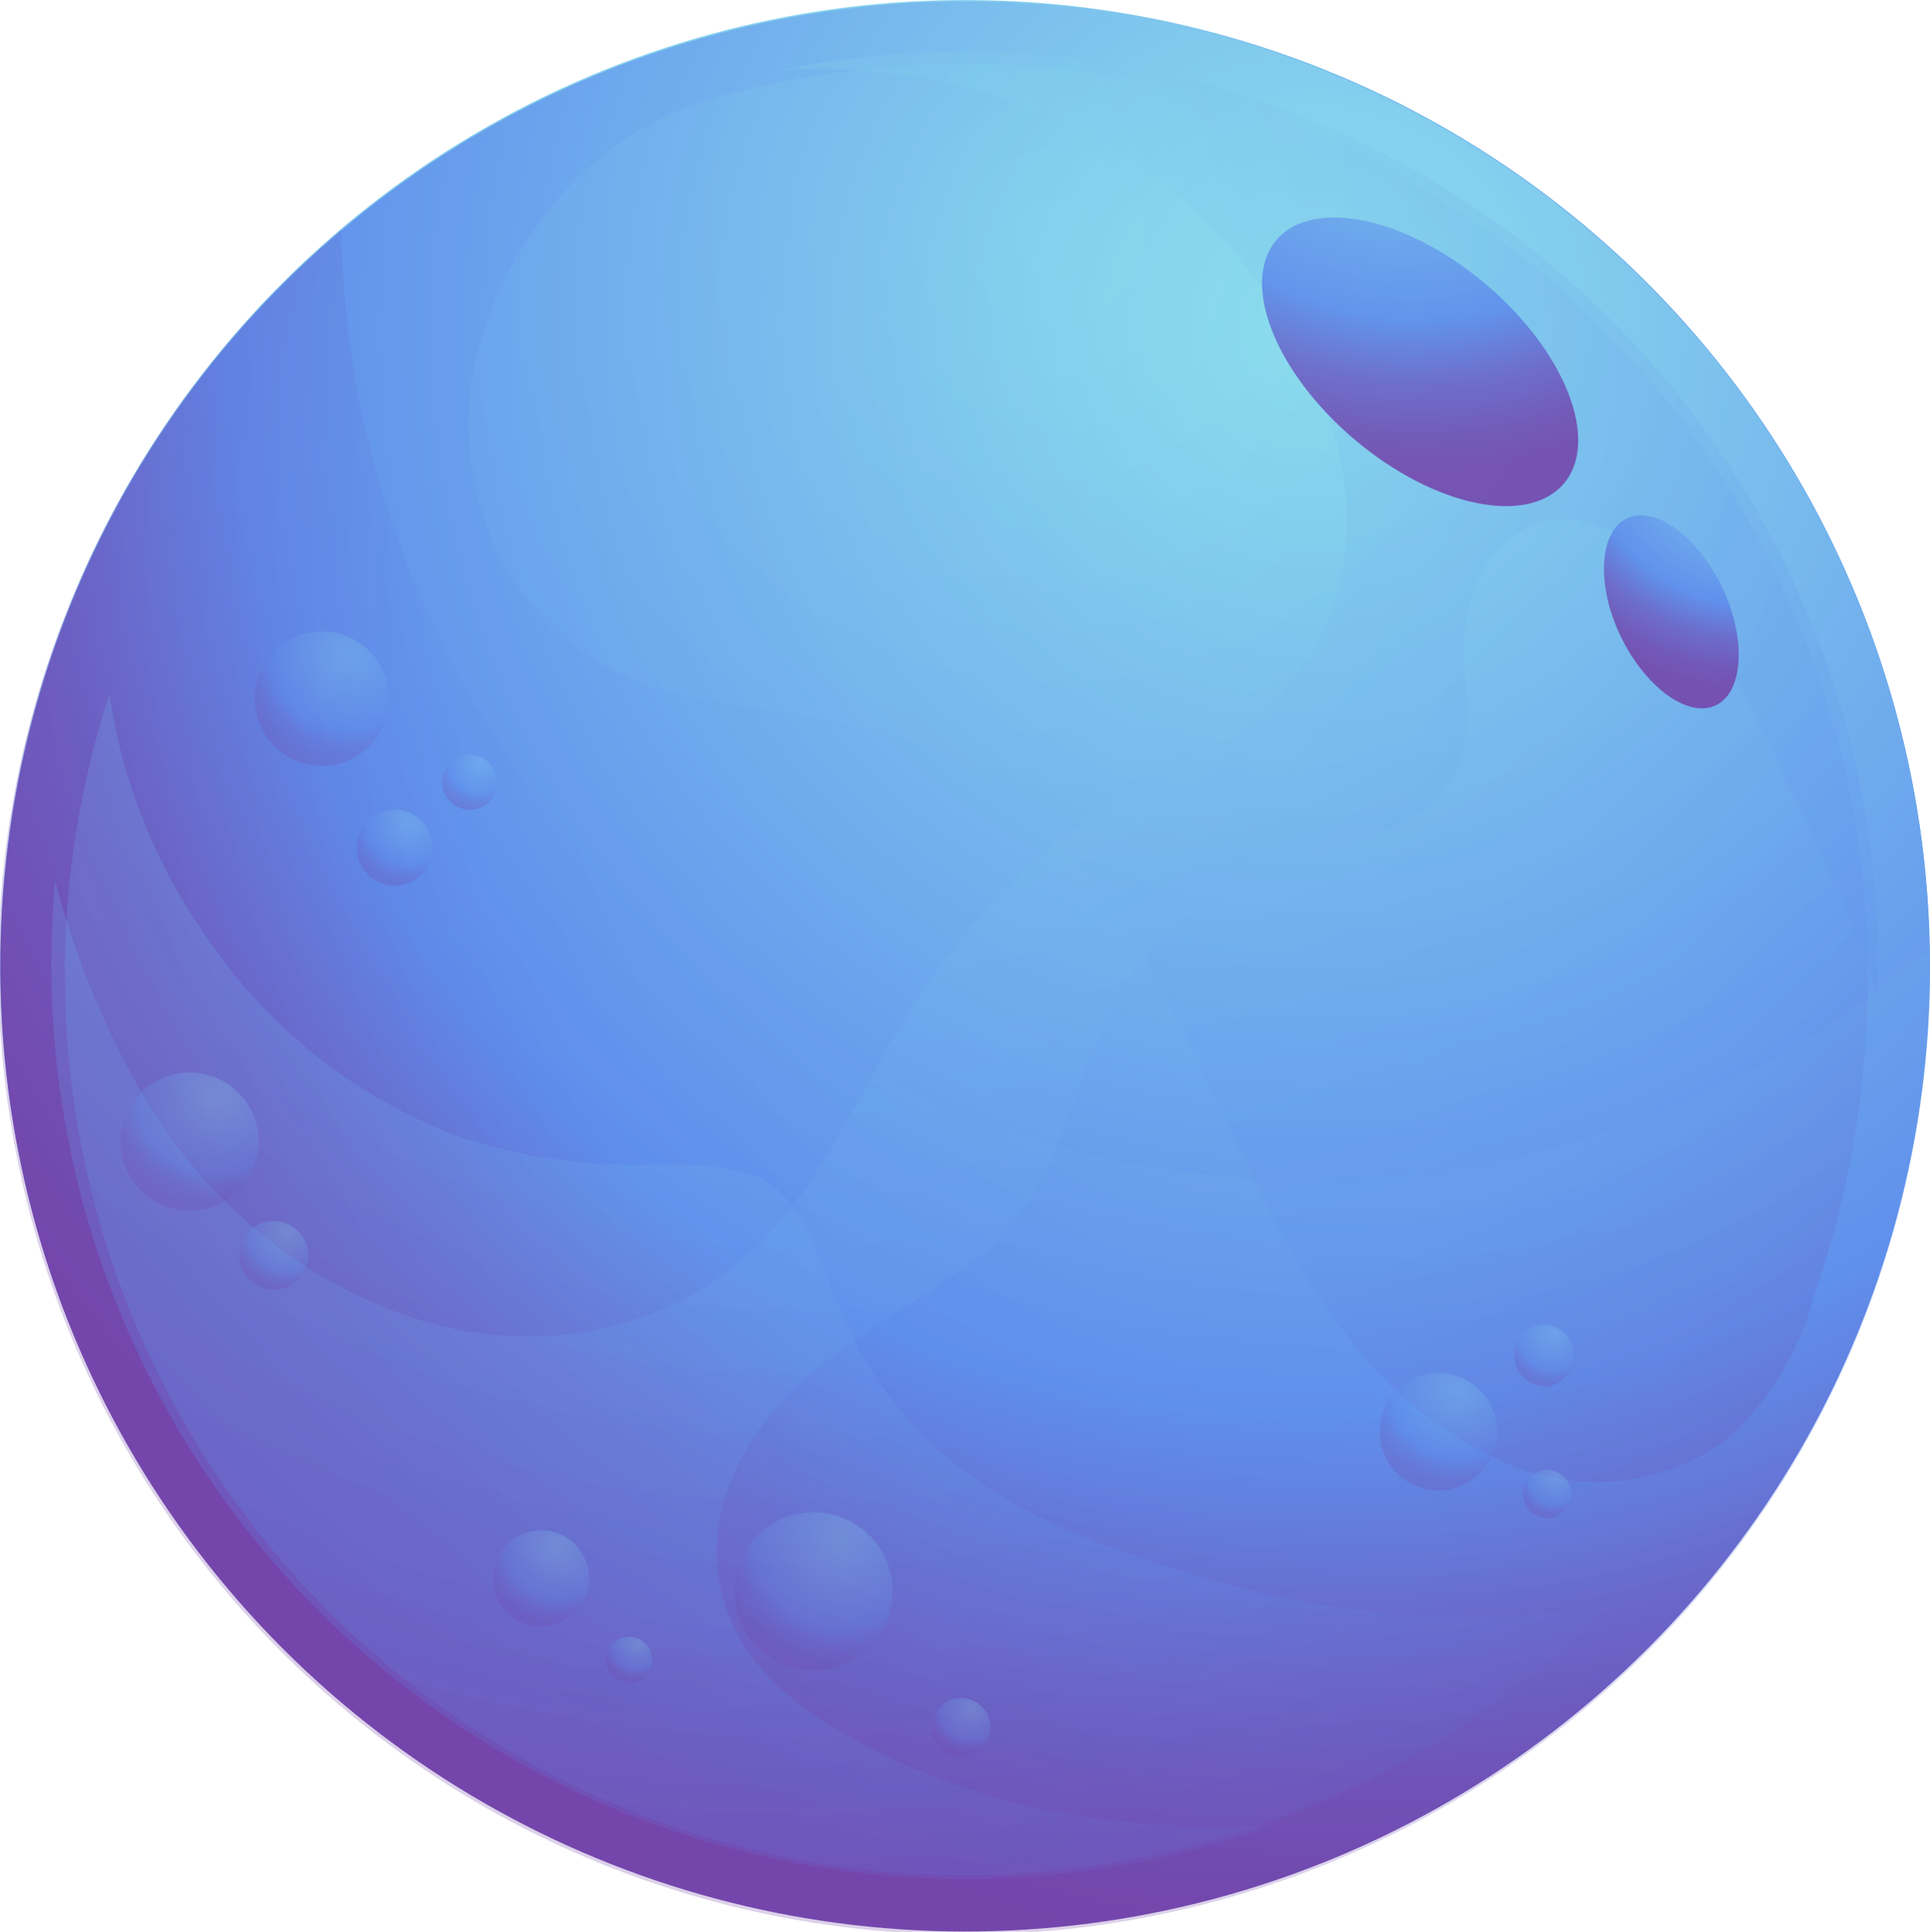 <svg xmlns="http://www.w3.org/2000/svg" xmlns:xlink="http://www.w3.org/1999/xlink" viewBox="0 0 83.92 83.98"><defs><style>.cls-1{isolation:isolate;}.cls-2{fill:url(#radial-gradient);}.cls-3{fill:url(#radial-gradient-2);}.cls-10,.cls-11,.cls-12,.cls-13,.cls-14,.cls-15,.cls-16,.cls-17,.cls-18,.cls-19,.cls-20,.cls-21,.cls-4,.cls-5,.cls-6,.cls-7{opacity:0.25;}.cls-10,.cls-11,.cls-12,.cls-13,.cls-14,.cls-15,.cls-16,.cls-17,.cls-18,.cls-19,.cls-20,.cls-21,.cls-4{mix-blend-mode:multiply;}.cls-4{fill:url(#radial-gradient-3);}.cls-5,.cls-6,.cls-7,.cls-8,.cls-9{mix-blend-mode:screen;}.cls-5{fill:url(#radial-gradient-4);}.cls-6{fill:url(#radial-gradient-5);}.cls-7{fill:url(#radial-gradient-6);}.cls-8,.cls-9{opacity:0.89;}.cls-8{fill:url(#radial-gradient-7);}.cls-9{fill:url(#radial-gradient-8);}.cls-10{fill:url(#radial-gradient-9);}.cls-11{fill:url(#radial-gradient-10);}.cls-12{fill:url(#radial-gradient-11);}.cls-13{fill:url(#radial-gradient-12);}.cls-14{fill:url(#radial-gradient-13);}.cls-15{fill:url(#radial-gradient-14);}.cls-16{fill:url(#radial-gradient-15);}.cls-17{fill:url(#radial-gradient-16);}.cls-18{fill:url(#radial-gradient-17);}.cls-19{fill:url(#radial-gradient-18);}.cls-20{fill:url(#radial-gradient-19);}.cls-21{fill:url(#radial-gradient-20);}</style><radialGradient id="radial-gradient" cx="-149.69" cy="-69.95" r="99.65" gradientTransform="matrix(0.64, 0.77, -0.77, 0.64, 105.29, 179.27)" gradientUnits="userSpaceOnUse"><stop offset="0" stop-color="#8ee1ee"/><stop offset="0.62" stop-color="#5e8dec"/><stop offset="0.63" stop-color="#5f89e8"/><stop offset="0.74" stop-color="#6b64c7"/><stop offset="0.84" stop-color="#714eb3"/><stop offset="0.9" stop-color="#7446ac"/></radialGradient><radialGradient id="radial-gradient-2" cx="-127.61" cy="-64.14" r="76.12" gradientTransform="translate(134.08 161.92) rotate(37.66)" xlink:href="#radial-gradient"/><radialGradient id="radial-gradient-3" cx="-18.05" cy="156.47" r="67.71" gradientTransform="translate(81.74 -130.84) rotate(1.04)" xlink:href="#radial-gradient"/><radialGradient id="radial-gradient-4" cx="-138.26" cy="-69.57" r="74.94" gradientTransform="translate(191.88 61.66) rotate(-7.34)" xlink:href="#radial-gradient"/><radialGradient id="radial-gradient-5" cx="-149.46" cy="-67.5" r="93.04" gradientTransform="translate(191.88 61.66) rotate(-7.34)" xlink:href="#radial-gradient"/><radialGradient id="radial-gradient-6" cx="-149.51" cy="-68.3" r="94.37" gradientTransform="translate(191.88 61.66) rotate(-7.34)" xlink:href="#radial-gradient"/><radialGradient id="radial-gradient-7" cx="-140.75" cy="1037.86" r="22.97" gradientTransform="translate(1111.91 146.1) rotate(90)" xlink:href="#radial-gradient"/><radialGradient id="radial-gradient-8" cx="874.03" cy="1458.54" r="12.67" gradientTransform="translate(1022.13 -1394.67) rotate(64.72)" xlink:href="#radial-gradient"/><radialGradient id="radial-gradient-9" cx="-166.94" cy="-15.89" r="3.8" gradientTransform="translate(191.88 61.66) rotate(-7.34)" xlink:href="#radial-gradient"/><radialGradient id="radial-gradient-10" cx="-164.07" cy="-11.24" r="1.77" gradientTransform="translate(191.88 61.66) rotate(-7.34)" xlink:href="#radial-gradient"/><radialGradient id="radial-gradient-11" cx="-154.67" cy="-14.61" r="6.25" gradientTransform="translate(191.88 61.66) rotate(-7.34)" xlink:href="#radial-gradient"/><radialGradient id="radial-gradient-12" cx="-150.02" cy="-6.63" r="2.31" gradientTransform="translate(191.88 61.66) rotate(-7.34)" xlink:href="#radial-gradient"/><radialGradient id="radial-gradient-13" cx="-179.26" cy="-37.24" r="5.43" gradientTransform="translate(191.88 61.66) rotate(-7.34)" xlink:href="#radial-gradient"/><radialGradient id="radial-gradient-14" cx="-176.93" cy="-30.94" r="2.72" gradientTransform="translate(191.88 61.66) rotate(-7.34)" xlink:href="#radial-gradient"/><radialGradient id="radial-gradient-15" cx="-171.14" cy="-55.53" r="5.3" gradientTransform="translate(191.88 61.66) rotate(-7.34)" xlink:href="#radial-gradient"/><radialGradient id="radial-gradient-16" cx="-169.38" cy="-47.94" r="2.99" gradientTransform="translate(191.88 61.66) rotate(-7.34)" xlink:href="#radial-gradient"/><radialGradient id="radial-gradient-17" cx="-165.99" cy="-50.07" r="2.17" gradientTransform="translate(191.88 61.66) rotate(-7.34)" xlink:href="#radial-gradient"/><radialGradient id="radial-gradient-18" cx="-127.23" cy="-17.51" r="4.62" gradientTransform="translate(191.88 61.66) rotate(-7.34)" xlink:href="#radial-gradient"/><radialGradient id="radial-gradient-19" cx="-122.82" cy="-19.48" r="2.44" gradientTransform="translate(191.88 61.66) rotate(-7.34)" xlink:href="#radial-gradient"/><radialGradient id="radial-gradient-20" cx="-123.55" cy="-13.31" r="1.9" gradientTransform="translate(191.88 61.66) rotate(-7.34)" xlink:href="#radial-gradient"/></defs><title>time</title><g class="cls-1"><g id="OBJECTS"><circle class="cls-2" cx="41.96" cy="41.96" r="41.95" transform="translate(-15.92 55.05) rotate(-57.75)"/><circle class="cls-3" cx="41.97" cy="42.02" r="41.95" transform="translate(-17.42 41.98) rotate(-45)"/><path class="cls-4" d="M56,51.26A42,42,0,0,1,14.84,10,42,42,0,1,0,83.92,42.78c0-.5,0-1,0-1.48A41.84,41.84,0,0,1,56,51.26Z"/><path class="cls-5" d="M80.85,36.94a42.39,42.39,0,0,1-2,19.5A12.87,12.87,0,0,1,75,62.66a9.72,9.72,0,0,1-9,1.15,16.58,16.58,0,0,1-7.4-5.73c-3.32-4.28-5.19-9.47-7.69-14.28s-6-9.51-11-11.48c-4.54-1.76-9.9-1.12-14.08-3.63s-6.09-7.77-5.26-12.5a16.23,16.23,0,0,1,5.25-9.11c3-2.73,7.25-3.45,11.19-4A39.15,39.15,0,0,1,77.39,25.27,39.91,39.91,0,0,1,80.85,36.94Z"/><path class="cls-6" d="M52,68.47c-4.41-1.29-9-3-12.22-6.41a17.92,17.92,0,0,1-3.41-5.55c-.71-1.62-1.34-4-2.86-5-1.85-1.28-5.16-.74-7.3-.91a25.33,25.33,0,0,1-6-1.1A23,23,0,0,1,8.76,40.41a24.37,24.37,0,0,1-4-10.22A39.16,39.16,0,0,0,69.88,69.84,40.1,40.1,0,0,1,52,68.47Z"/><path class="cls-7" d="M35.05,74.29c-3.88-2.71-5-7-2.69-11.13,2.19-3.88,6.29-5.68,9.75-8.18,4.31-3.13,4.12-7.54,6.62-11.84C51.47,38.44,55.9,38,60.45,36c6-2.72,1.48-7.23,4.16-11.4C66.92,21,71,22.8,73,25.57c2.64,3.69,4.77,8.44,6.64,12.52a54.29,54.29,0,0,1,2,5.11,40.85,40.85,0,0,0-.31-6.32A39.73,39.73,0,0,0,36.88,2.56c-1,.12-2,.3-2.94.5A24.65,24.65,0,0,1,48.36,6.44c8.52,5,15.26,18.73,5.12,25.57-2,1.36-4.32,2.31-6.34,3.69A27.62,27.62,0,0,0,41,41.87C37.31,46.61,35.8,53,30.35,56.14c-8.75,5-19.07-.22-23.86-8.08A37.37,37.37,0,0,1,2.4,38.3,39.74,39.74,0,0,0,47,81.36a40.1,40.1,0,0,0,8.4-2C48.21,79.75,40.94,78.41,35.05,74.29Z"/><ellipse class="cls-8" cx="61.75" cy="15.72" rx="4.42" ry="8.19" transform="translate(9.86 52.71) rotate(-49.76)"/><path class="cls-9" d="M74.61,30.66c-1.22.58-3.07-.79-4.14-3s-.94-4.56.28-5.13,3.07.79,4.13,3S75.82,30.08,74.61,30.66Z"/><path class="cls-10" d="M25.6,68.35a2.09,2.09,0,1,1-2.34-1.81A2.1,2.1,0,0,1,25.6,68.35Z"/><path class="cls-11" d="M28.34,72a1,1,0,1,1-1.09-.84A1,1,0,0,1,28.34,72Z"/><path class="cls-12" d="M38.79,68.77a3.44,3.44,0,1,1-3.86-3A3.44,3.44,0,0,1,38.79,68.77Z"/><path class="cls-13" d="M43.05,74.93a1.27,1.27,0,1,1-1.42-1.1A1.27,1.27,0,0,1,43.05,74.93Z"/><path class="cls-14" d="M11.22,49.23a3,3,0,1,1-3.35-2.58A3,3,0,0,1,11.22,49.23Z"/><path class="cls-15" d="M13.39,54.38a1.5,1.5,0,1,1-1.68-1.29A1.5,1.5,0,0,1,13.39,54.38Z"/><path class="cls-16" d="M16.89,30a2.92,2.92,0,1,1-3.27-2.52A2.91,2.91,0,0,1,16.89,30Z"/><path class="cls-17" d="M18.8,36.63A1.65,1.65,0,1,1,17,35.21,1.65,1.65,0,0,1,18.8,36.63Z"/><path class="cls-18" d="M21.61,33.86a1.19,1.19,0,1,1-2.37.3,1.19,1.19,0,1,1,2.37-.3Z"/><path class="cls-19" d="M65.07,61.91a2.55,2.55,0,1,1-2.85-2.2A2.55,2.55,0,0,1,65.07,61.91Z"/><path class="cls-20" d="M68.43,58.76a1.34,1.34,0,0,1-1.16,1.51,1.35,1.35,0,0,1-.35-2.67A1.34,1.34,0,0,1,68.43,58.76Z"/><path class="cls-21" d="M68.31,64.81a1,1,0,1,1-2.08.27,1,1,0,0,1,2.08-.27Z"/></g></g></svg>
